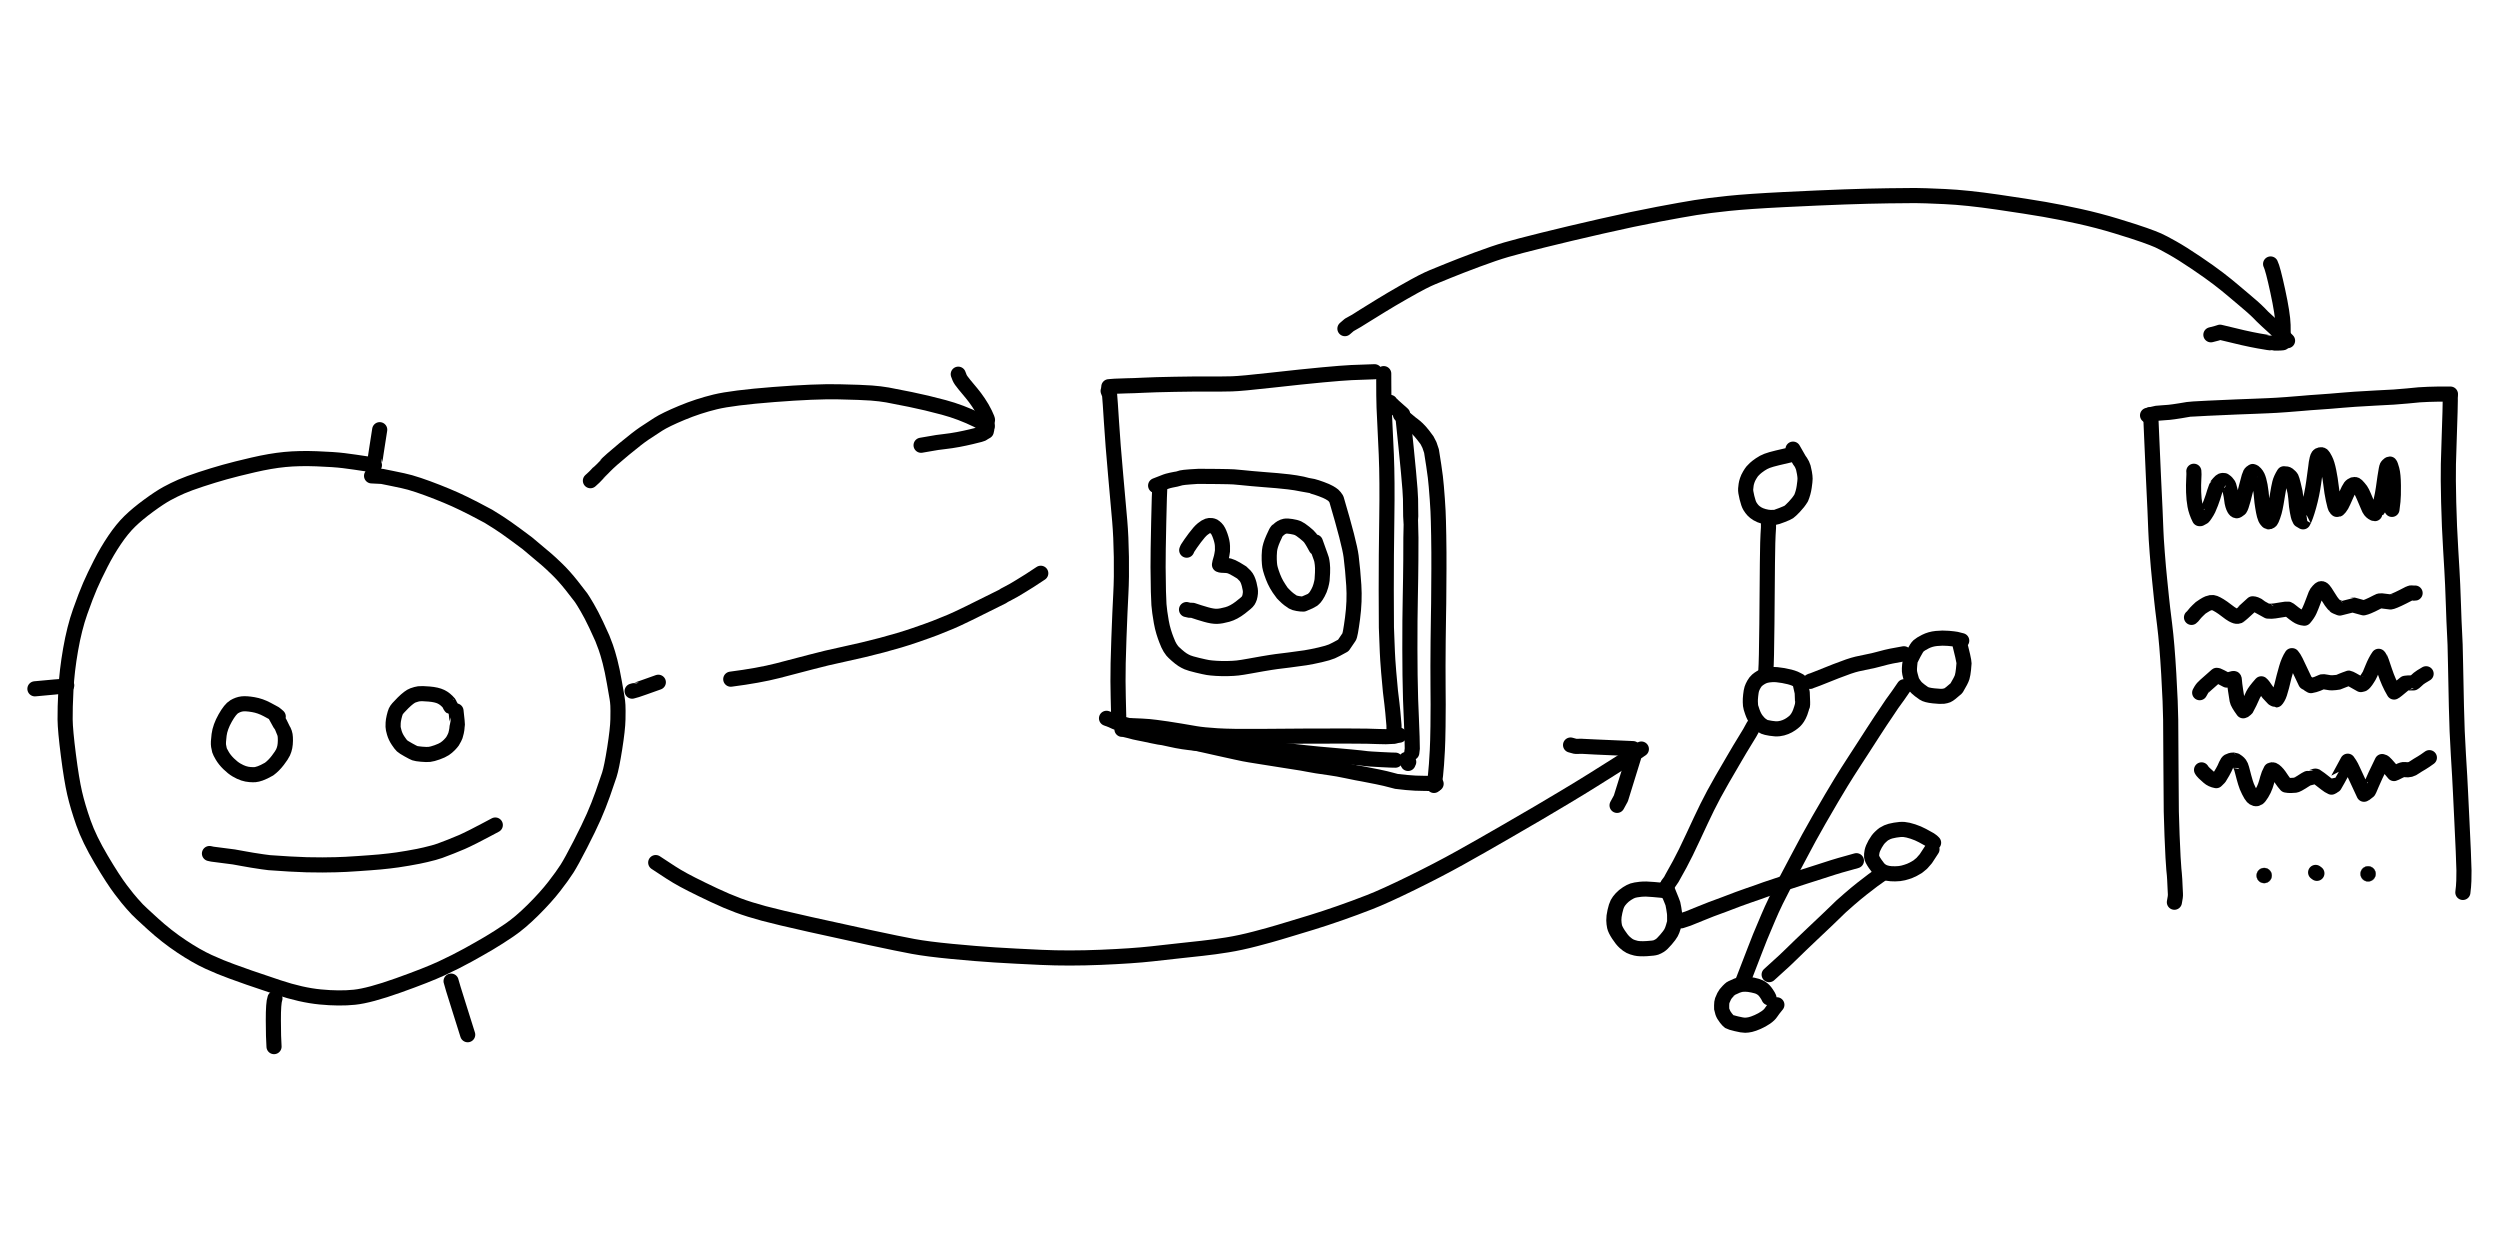<?xml version="1.0" encoding="UTF-8" standalone="no"?>
<!-- Generator: Adobe Illustrator 26.1.0, SVG Export Plug-In . SVG Version: 6.00 Build 0)  -->

<svg
   version="1.1"
   id="Layer_1"
   x="0px"
   y="0px"
   viewBox="0 0 960 480"
   style="enable-background:new 0 0 960 480;"
   xml:space="preserve"
   sodipodi:docname="afterword.svg"
   inkscape:version="1.2.1 (9c6d41e410, 2022-07-14, custom)"
   xmlns:inkscape="http://www.inkscape.org/namespaces/inkscape"
   xmlns:sodipodi="http://sodipodi.sourceforge.net/DTD/sodipodi-0.dtd"
   xmlns="http://www.w3.org/2000/svg"
   xmlns:svg="http://www.w3.org/2000/svg"><defs
   id="defs2431" /><sodipodi:namedview
   id="namedview2429"
   pagecolor="#505050"
   bordercolor="#eeeeee"
   borderopacity="1"
   inkscape:showpageshadow="0"
   inkscape:pageopacity="0"
   inkscape:pagecheckerboard="0"
   inkscape:deskcolor="#505050"
   showgrid="false"
   inkscape:zoom="0.49976245"
   inkscape:cx="560.26618"
   inkscape:cy="198.09411"
   inkscape:window-width="938"
   inkscape:window-height="1023"
   inkscape:window-x="0"
   inkscape:window-y="0"
   inkscape:window-maximized="1"
   inkscape:current-layer="Layer_1" />
<g
   id="New_Layer_14"
   opacity="1"
   transform="matrix(1.162,0,0,1.162,-76.65,-3742.785)"><path
     id="STROKE_922ed32d-b5d9-46bd-af54-6c13dbed5ff9"
     opacity="1"
     fill="none"
     stroke="#000000"
     stroke-width="5"
     stroke-opacity="1"
     stroke-linecap="round"
     stroke-linejoin="round"
     d="m 188.285,3374.457 q -5.568,-0.859 -8.747,-1.252 -3.179,-0.393 -8.96,-0.611 -5.78,-0.218 -10.481,0.237 -4.701,0.455 -10.449,1.79 -5.748,1.334 -9.453,2.372 -3.706,1.038 -7.817,2.388 -4.111,1.351 -6.488,2.386 -2.377,1.036 -4.738,2.318 -2.362,1.282 -6.083,4.01 -3.72,2.728 -6.232,5.183 -2.512,2.455 -4.992,6.125 -2.48,3.67 -4.605,7.833 -2.125,4.162 -3.508,7.344 -1.383,3.18 -3.29,8.576 -1.907,5.396 -3.146,12.464 -1.239,7.067 -1.549,13.271 -0.31,6.203 -0.266,9.851 0.044,3.649 1.081,11.769 1.038,8.12 2.065,12.579 1.026,4.459 2.923,9.84 1.897,5.381 5.868,12.081 3.97,6.699 6.463,9.973 2.494,3.275 3.699,4.592 1.206,1.316 1.739,1.917 0.533,0.601 5.109,4.771 4.575,4.171 9.506,7.453 4.93,3.282 8.959,5.127 4.028,1.845 7.673,3.15 3.645,1.306 5.72,2.049 2.074,0.744 9.658,3.267 7.585,2.523 13.868,3.129 6.284,0.607 11.271,0.093 4.987,-0.515 14.496,-3.908 9.508,-3.393 14.296,-5.617 4.788,-2.225 8.763,-4.42 3.974,-2.195 7.008,-3.99 3.034,-1.794 6.652,-4.255 3.618,-2.462 7.844,-6.666 4.226,-4.204 6.975,-7.753 2.749,-3.55 4.212,-5.848 1.464,-2.298 4.375,-7.974 2.912,-5.675 4.48,-9.245 1.569,-3.57 2.966,-7.486 1.396,-3.917 2.174,-6.333 0.778,-2.416 1.779,-8.749 1,-6.333 1.066,-9.583 0.065,-3.249 -0.014,-4.63 -0.079,-1.381 -0.264,-2.423 -0.185,-1.042 -0.891,-5.121 -0.707,-4.08 -1.459,-6.966 -0.753,-2.886 -1.393,-4.67 -0.64,-1.784 -1.125,-2.96 -0.486,-1.177 -2.062,-4.506 -1.576,-3.328 -2.972,-5.704 -1.396,-2.377 -1.982,-3.212 -0.586,-0.835 -3.126,-4.033 -2.541,-3.198 -4.899,-5.472 -2.358,-2.274 -3.375,-3.131 -1.018,-0.856 -3.54,-2.982 -2.522,-2.127 -2.834,-2.382 -0.313,-0.256 -3.718,-2.768 -3.405,-2.513 -5.739,-4.02 -2.335,-1.507 -3.399,-2.127 -1.065,-0.619 -4.714,-2.496 -3.649,-1.876 -6.283,-3.059 -2.635,-1.183 -5.908,-2.469 -3.273,-1.287 -6.224,-2.283 -2.95,-0.996 -5.224,-1.471 -2.274,-0.475 -3.662,-0.765 -1.388,-0.291 -3.149,-0.636 l -3.461,-0.174" /><path
     id="STROKE_a4b5766e-8f06-46a8-af4a-8ae522be1f3a"
     opacity="1"
     fill="none"
     stroke="#000000"
     stroke-width="5"
     stroke-opacity="1"
     stroke-linecap="round"
     stroke-linejoin="round"
     d="m 157.912,3457.771 -0.549,-0.48 -0.62,-0.492 q -0.222,-0.128 -2.486,-1.346 -2.264,-1.217 -4.615,-1.616 -2.352,-0.398 -3.644,-0.241 -1.293,0.157 -2.618,0.933 -1.325,0.776 -3,3.741 -1.675,2.965 -2.013,5.577 -0.337,2.613 -0.173,3.607 0.163,0.994 0.305,1.477 0.142,0.483 0.915,1.814 0.774,1.331 2.112,2.644 1.338,1.314 2.595,2.054 1.258,0.741 2.342,1.091 1.084,0.35 2.122,0.423 1.039,0.072 1.656,0.026 0.618,-0.046 1.726,-0.427 1.108,-0.381 2.927,-1.416 1.553,-1.151 2.884,-2.899 1.331,-1.747 1.733,-2.632 0.402,-0.884 0.58,-1.814 0.177,-0.93 0.187,-2.066 0.01,-1.135 -0.099,-1.819 -0.11,-0.683 -0.489,-1.458 -0.379,-0.775 -0.405,-0.903 -0.027,-0.127 -0.763,-1.404 -0.736,-1.278 -1.397,-2.538" /><path
     id="STROKE_d1a34359-e6a1-405c-a27f-f427c0bfa774"
     opacity="1"
     fill="none"
     stroke="#000000"
     stroke-width="5"
     stroke-opacity="1"
     stroke-linecap="round"
     stroke-linejoin="round"
     d="m 214.956,3454.517 q -0.118,-0.039 -0.582,-1.111 -1.238,-1.475 -2.673,-2.168 -1.435,-0.693 -3.937,-0.898 -2.502,-0.205 -3.323,-0.094 -0.82,0.11 -2.014,0.541 -1.193,0.431 -3.267,2.466 -2.073,2.035 -2.385,2.78 -0.313,0.746 -0.58,1.915 -0.267,1.169 -0.303,1.892 -0.036,0.723 -0.026,1.318 0.01,0.595 0.401,1.951 0.391,1.357 1.255,2.65 0.863,1.294 1.308,1.704 0.445,0.411 2.081,1.323 1.635,0.913 2.134,1.097 0.499,0.184 2.212,0.342 1.714,0.159 2.626,0.057 0.913,-0.102 2.535,-0.677 1.621,-0.575 2.491,-1.153 0.87,-0.577 1.584,-1.321 0.715,-0.744 1.011,-1.175 0.296,-0.432 0.581,-1.036 0.284,-0.604 0.384,-0.859 0.099,-0.256 0.302,-1.171 0.202,-0.914 0.24,-1.671 0.038,-0.758 0.087,-0.853 0.05,-0.096 -0.44,-4.452" /><path
     id="STROKE_21b7c822-21d4-456c-8e86-16f1e8d9a751"
     opacity="1"
     fill="none"
     stroke="#000000"
     stroke-width="5"
     stroke-opacity="1"
     stroke-linecap="round"
     stroke-linejoin="round"
     d="m 135.184,3503.05 0.968,0.205 7.062,0.911 q 2.161,0.374 3.128,0.565 0.966,0.191 3.005,0.526 2.039,0.334 3.419,0.524 1.381,0.19 2.184,0.284 0.802,0.095 6.705,0.442 5.902,0.347 10.851,0.31 4.948,-0.038 7.794,-0.196 2.846,-0.159 4.173,-0.259 1.328,-0.1 3.769,-0.268 2.44,-0.168 3.304,-0.268 0.864,-0.1 3.107,-0.33 2.243,-0.23 6.117,-0.896 3.874,-0.667 5.813,-1.152 1.939,-0.486 2.716,-0.685 0.777,-0.199 2.007,-0.619 1.23,-0.42 3.682,-1.407 2.452,-0.986 3.612,-1.487 1.161,-0.5 3.805,-1.823 2.643,-1.322 4.248,-2.211 1.604,-0.89 2.987,-1.586" /><path
     id="STROKE_1054ebf0-135f-4938-bf0e-9739b5ac201d"
     opacity="1"
     fill="none"
     stroke="#000000"
     stroke-width="5"
     stroke-opacity="1"
     stroke-linecap="round"
     stroke-linejoin="round"
     d="m 156.817,3550.93 q -0.538,1.477 -0.522,7.273 0.016,5.795 0.224,8.653" /><path
     id="STROKE_552ff020-fd39-4881-b2f9-69cb6eb9340b"
     opacity="1"
     fill="none"
     stroke="#000000"
     stroke-width="5"
     stroke-opacity="1"
     stroke-linecap="round"
     stroke-linejoin="round"
     d="m 215.031,3545.211 q 0.168,0.836 2.658,8.707 2.489,7.873 2.829,9.001" /><path
     id="STROKE_30c0f5fe-f97a-4906-b40c-388385d89050"
     opacity="1"
     fill="none"
     stroke="#000000"
     stroke-width="5"
     stroke-opacity="1"
     stroke-linecap="round"
     stroke-linejoin="round"
     d="m 274.861,3449.387 0.572,-0.162 q 0.138,0.042 3.39,-1.107 3.253,-1.15 4.694,-1.672" /><path
     id="STROKE_1b87fc65-224a-46e5-b0d5-67d68c8c89f7"
     opacity="1"
     fill="none"
     stroke="#000000"
     stroke-width="5"
     stroke-opacity="1"
     stroke-linecap="round"
     stroke-linejoin="round"
     d="m 88.011,3447.456 -0.592,0.23 q -0.196,0.064 -3.338,0.324 -3.141,0.26 -6.577,0.605" /><path
     id="STROKE_ac52e9a9-6c47-436d-8b10-7c43ac22d549"
     opacity="1"
     fill="none"
     stroke="#000000"
     stroke-width="5"
     stroke-opacity="1"
     stroke-linecap="round"
     stroke-linejoin="round"
     d="m 189.529,3375.269 0.166,-0.571 q -0.059,-0.146 0.664,-4.744 0.722,-4.599 1.084,-6.971" /><path
     id="STROKE_0ce1dc32-80d4-4f7d-94ea-d0d55bf11c22"
     opacity="1"
     fill="none"
     stroke="#000000"
     stroke-width="5"
     stroke-opacity="1"
     stroke-linecap="round"
     stroke-linejoin="round"
     d="m 432.162,3350.177 0.482,1.262 q 0.171,1.675 0.623,8.975 0.452,7.299 1.377,17.529 0.925,10.231 1.355,15.266 0.43,5.035 0.54,11.855 0.11,6.82 -0.18,12.155 -0.291,5.335 -0.635,14.716 -0.344,9.381 -0.301,14.133 0.043,4.751 0.228,11.576 l -0.15,1.177" /><path
     id="STROKE_5bd6a52b-4abb-4ab6-8509-1dd763996a77"
     opacity="1"
     fill="none"
     stroke="#000000"
     stroke-width="5"
     stroke-opacity="1"
     stroke-linecap="round"
     stroke-linejoin="round"
     d="m 432.396,3348.78 2.024,-0.157 3.838,-0.135 q 2.188,-0.028 5.617,-0.203 3.43,-0.176 10.291,-0.299 6.862,-0.122 11.335,-0.095 4.474,0.027 7.547,-0.055 3.074,-0.082 13.282,-1.229 10.208,-1.147 16.697,-1.747 6.488,-0.601 9.531,-0.748 3.042,-0.147 7.658,-0.279" /><path
     id="STROKE_408b995d-f9b3-44be-acb3-95b1d18b3d36"
     opacity="1"
     fill="none"
     stroke="#000000"
     stroke-width="5"
     stroke-opacity="1"
     stroke-linecap="round"
     stroke-linejoin="round"
     d="m 436.969,3460.841 0.668,-0.04 q 2.541,0.015 2.833,0.016 0.293,0 2.798,0.123 2.505,0.122 4.641,0.414 2.135,0.292 3.728,0.513 1.593,0.221 4.305,0.685 2.712,0.464 5.187,0.885 2.475,0.42 7.127,0.71 4.651,0.29 14.358,0.209 9.706,-0.079 15.398,-0.115 5.693,-0.036 13.312,-0.021 7.62,0.014 10.051,0.16 2.432,0.146 5.334,-0.075 0.674,-0.248 1.696,-0.374" /><path
     id="STROKE_518094e9-f65d-49c6-a2fb-efd214bd3c27"
     opacity="1"
     fill="none"
     stroke="#000000"
     stroke-width="5"
     stroke-opacity="1"
     stroke-linecap="round"
     stroke-linejoin="round"
     d="m 523.236,3344.457 q 0.038,2.507 0.014,2.869 -0.024,0.362 0.023,4.381 0.047,4.019 0.256,7.529 0.209,3.511 0.562,11.975 0.353,8.464 0.162,21.059 -0.19,12.595 -0.182,23.565 0.009,10.97 0.053,12.491 0.044,1.52 0.145,3.823 0.102,2.304 0.17,4.321 0.068,2.018 0.434,6.533 0.366,4.515 0.587,6.464 0.221,1.948 0.488,4.05 0.267,2.101 0.678,7.14 l 0.013,1.031" /><path
     id="STROKE_a4e31dff-5c9e-4d3c-8df5-15b537b7e03a"
     opacity="1"
     fill="none"
     stroke="#000000"
     stroke-width="5"
     stroke-opacity="1"
     stroke-linecap="round"
     stroke-linejoin="round"
     d="m 525.321,3353.95 q 0.289,0.549 4.172,3.902 2.555,24.154 2.599,28.026 0.044,3.872 0.066,5.726 0.022,1.854 0.035,1.897 0.014,0.043 0.024,5.207 0.01,5.163 -0.025,7.495 -0.034,2.332 -0.067,5.932 -0.033,3.6 -0.108,6.285 -0.075,2.686 -0.112,7.701 -0.036,5.015 -0.027,9.378 0.01,4.364 0.059,8.581 0.049,4.217 0.171,7.947 0.123,3.731 0.255,6.297 0.132,2.567 0.23,6.084 0.099,3.517 0.082,3.978 -0.017,0.46 -0.165,1.339" /><path
     id="STROKE_66befe9e-dac0-4013-8c64-66a148c6f222"
     opacity="1"
     fill="none"
     stroke="#000000"
     stroke-width="5"
     stroke-opacity="1"
     stroke-linecap="round"
     stroke-linejoin="round"
     d="m 528.787,3358.05 q 1.167,0.98 2.137,1.758 0.969,0.777 1.077,0.885 0.107,0.109 0.868,0.678 0.761,0.569 1.561,1.327 0.8,0.758 1.863,2.114 1.063,1.355 1.246,1.653 0.184,0.297 0.803,1.563 l 0.684,2.022 q 0.103,0.569 0.74,4.725 0.638,4.156 0.844,6.913 0.207,2.758 0.329,4.189 0.122,1.432 0.248,4.029 0.126,2.596 0.222,8.072 0.096,5.476 0.069,11.012 -0.028,5.535 -0.054,8.265 -0.026,2.73 -0.024,3.215 0.002,0.486 -0.062,3.802 -0.063,3.317 -0.117,8.576 -0.055,5.259 -0.051,8.235 0.004,2.975 0.022,6.809 0.017,3.833 0.038,5.921 0.021,2.089 -0.051,7.25 -0.071,5.162 -0.221,7.902 -0.149,2.741 -0.285,4.65 -0.136,1.909 -0.309,3.468 -0.173,1.559 -0.517,3.458" /><path
     id="STROKE_ba8d5c68-fe0f-4929-8fdb-a92a8a9fdb72"
     opacity="1"
     fill="none"
     stroke="#000000"
     stroke-width="5"
     stroke-opacity="1"
     stroke-linecap="round"
     stroke-linejoin="round"
     d="m 436.735,3462 0.663,0.032 q 1.091,0.215 1.878,0.446 0.787,0.231 1.653,0.44 0.866,0.21 1.258,0.27 0.393,0.06 1.918,0.38 1.526,0.32 2.848,0.606 1.323,0.285 2.044,0.407 0.721,0.122 1.1,0.157 0.38,0.035 2.627,0.551 2.247,0.516 4.224,0.811 1.977,0.295 4.24,0.521 2.263,0.226 4.269,0.306 2.005,0.081 5.179,0.271 3.173,0.19 5.714,0.403 2.541,0.213 3.46,0.317 0.919,0.105 5.263,0.52 4.344,0.414 6.841,0.705 2.496,0.29 5.67,0.629 3.175,0.339 4.15,0.421 0.976,0.083 4.367,0.384 3.391,0.3 5.661,0.505 2.27,0.204 3.732,0.365 1.462,0.16 2.118,0.253 0.655,0.092 4.705,0.304 4.05,0.213 4.769,0.188" /><path
     id="STROKE_8c0355d8-db73-4388-9712-49526b0420c1"
     opacity="1"
     fill="none"
     stroke="#000000"
     stroke-width="5"
     stroke-opacity="1"
     stroke-linecap="round"
     stroke-linejoin="round"
     d="m 531.276,3473.276 q -0.117,-0.148 0.217,-0.491 0.081,0.117 -0.834,-0.816" /><path
     id="STROKE_0107e5a5-ea79-4b55-b978-5f46c738aec8"
     opacity="1"
     fill="none"
     stroke="#000000"
     stroke-width="5"
     stroke-opacity="1"
     stroke-linecap="round"
     stroke-linejoin="round"
     d="m 540.549,3480.006 q -0.897,-0.148 -3.887,-0.147 -2.99,0 -5.893,-0.287 -2.902,-0.288 -3.336,-0.364 -0.434,-0.075 -1.89,-0.494 -1.456,-0.419 -4.368,-1.02 -2.912,-0.601 -4.921,-0.965 -2.009,-0.364 -2.117,-0.373 -0.109,-0.01 -3.123,-0.656 -3.015,-0.647 -5.519,-0.99 -2.504,-0.342 -4.387,-0.642 -1.884,-0.301 -2.838,-0.504 -0.954,-0.203 -2.158,-0.4 -1.205,-0.196 -5.327,-0.838 -4.123,-0.641 -7.16,-1.136 -3.037,-0.494 -4.648,-0.744 -1.612,-0.25 -4.389,-0.868 -2.777,-0.617 -5.507,-1.216 -2.73,-0.599 -5.785,-1.299 -3.054,-0.699 -4.232,-0.95 -1.177,-0.252 -5.614,-1.379 -4.437,-1.127 -6.47,-1.667 -2.033,-0.541 -4.553,-1.299 -2.52,-0.758 -3.009,-0.896 -0.49,-0.137 -0.978,-0.245 -0.488,-0.108 -3.795,-1.022 -1.195,-0.623 -3.015,-1.245" /><path
     id="STROKE_d3a879f7-0ddb-4889-8316-c285162a86b6"
     opacity="1"
     fill="none"
     stroke="#000000"
     stroke-width="5"
     stroke-opacity="1"
     stroke-linecap="round"
     stroke-linejoin="round"
     d="m 449.326,3381.078 q 0.009,0.291 -0.102,1.189 -0.11,0.898 -0.341,11.189 -0.231,10.291 -0.215,15.008 0.017,4.717 0.11,7.984 0.093,3.267 0.177,4.347 0.085,1.079 0.275,2.517 0.19,1.438 0.506,3.201 0.316,1.764 0.774,3.261 0.459,1.497 0.886,2.574 0.428,1.077 0.661,1.61 0.232,0.532 0.594,1.114 0.362,0.583 0.705,1.004 0.343,0.421 1.47,1.417 1.128,0.997 1.921,1.501 0.792,0.504 1.653,0.877 0.862,0.373 3.286,0.958 2.424,0.584 3.425,0.749 1.001,0.165 2.798,0.275 1.798,0.111 3.751,0.07 1.954,-0.042 3.292,-0.192 1.338,-0.15 4.01,-0.636 2.673,-0.485 4.141,-0.74 1.468,-0.255 2.768,-0.457 1.299,-0.202 1.975,-0.29 0.677,-0.087 3.998,-0.493 3.321,-0.406 5.49,-0.75 2.169,-0.345 4.876,-0.972 2.707,-0.627 3.897,-1.143 1.189,-0.516 3.769,-1.963 l 1.892,-2.778 q 0.396,-0.407 1.156,-6.156 0.76,-5.749 0.42,-10.957 -0.34,-5.207 -0.883,-9.522 -0.543,-4.315 -4.869,-18.949 -0.579,-0.89 -1.007,-1.261 -0.428,-0.372 -1.324,-0.887 -0.897,-0.514 -2.629,-1.152 -1.733,-0.638 -2.846,-0.919 -1.113,-0.281 -1.149,-0.279 -0.035,10e-4 -2.276,-0.469 -2.24,-0.469 -4.509,-0.735 -2.269,-0.266 -3.85,-0.397 -1.582,-0.131 -4.093,-0.329 -2.512,-0.197 -4.238,-0.355 -1.726,-0.158 -3.328,-0.323 -1.602,-0.166 -2.674,-0.243 -1.072,-0.076 -5.392,-0.129 -4.32,-0.052 -5.269,-0.037 -0.948,0.015 -1.192,0 -0.243,-0.01 -2.513,0.16 -2.269,0.17 -2.854,0.307 -0.584,0.137 -0.7,0.19 -0.115,0.054 -1.17,0.276 -1.054,0.222 -1.588,0.318 -0.534,0.095 -1.048,0.257 -0.515,0.161 -0.746,0.241 -0.231,0.079 -3.339,1.301" /><path
     id="STROKE_ce3a782b-eeca-4b7b-85a6-01ae324499c7"
     opacity="1"
     fill="none"
     stroke="#000000"
     stroke-width="5"
     stroke-opacity="1"
     stroke-linecap="round"
     stroke-linejoin="round"
     d="m 458.131,3402.798 0.269,-0.617 q 0.875,-1.389 2.431,-3.479 1.557,-2.09 2.587,-2.905 1.03,-0.814 1.669,-1.02 0.639,-0.206 1.168,-0.114 0.529,0.092 0.783,0.226 0.254,0.133 0.903,0.76 0.649,0.628 1.309,2.531 0.661,1.903 0.69,3.252 0.03,1.35 0.006,1.616 -0.023,0.266 -0.194,1.248 -0.172,0.982 -0.42,1.719 -0.248,0.737 -0.373,1.584 0.047,0.115 0.744,0.171 0.698,0.056 1.247,0.061 0.549,0 1.269,0.175 0.72,0.169 2.242,1.04 1.522,0.87 1.835,1.11 0.314,0.239 1.137,1.112 0.823,0.872 1.328,2.785 0.505,1.913 0.412,2.884 -0.094,0.971 -0.269,1.518 -0.175,0.547 -0.498,1.071 -0.324,0.524 -2.54,2.229 -2.216,1.706 -4.288,2.283 -2.073,0.577 -3.458,0.618 -1.386,0.042 -3.621,-0.594 -2.234,-0.635 -4.411,-1.383 -1.153,0.042 -2.02,-0.256" /><path
     id="STROKE_cd5bb31d-f219-479d-8eab-d44ae2410b0d"
     opacity="1"
     fill="none"
     stroke="#000000"
     stroke-width="5"
     stroke-opacity="1"
     stroke-linecap="round"
     stroke-linejoin="round"
     d="m 500.882,3402.025 q -0.779,-1.454 -0.971,-1.749 -0.193,-0.294 -0.375,-0.622 -0.182,-0.329 -0.605,-0.915 -0.424,-0.586 -1.865,-1.736 -1.442,-1.15 -2.176,-1.474 -0.734,-0.323 -2.18,-0.557 -1.446,-0.233 -2.095,-0.096 -0.649,0.138 -1.161,0.439 -0.512,0.302 -0.879,0.646 -0.367,0.345 -0.571,0.439 -0.203,0.094 -1.284,2.528 -1.081,2.433 -1.227,4.071 -0.147,1.637 -0.092,2.982 0.055,1.345 0.173,2.111 0.118,0.765 0.586,2.17 0.468,1.404 1.038,2.642 0.57,1.237 1.45,2.562 0.881,1.325 1.073,1.518 0.193,0.192 0.838,0.851 0.645,0.659 1.369,1.216 0.724,0.556 1.249,0.873 0.525,0.316 1.65,0.51 1.125,0.193 1.863,0.173 2.572,-1.045 3.015,-1.395 0.443,-0.349 0.822,-0.78 0.378,-0.432 0.988,-1.533 0.61,-1.101 0.939,-2.329 0.33,-1.227 0.415,-1.923 0.085,-0.695 0.149,-2.388 0.065,-1.694 -0.071,-2.828 -0.136,-1.134 -0.266,-1.613 -0.13,-0.479 -0.277,-0.828 -0.146,-0.349 -1.756,-4.896" /><path
     id="STROKE_9ca70446-2d89-4e68-a891-c29f6bcd7f55"
     opacity="1"
     fill="none"
     stroke="#000000"
     stroke-width="5"
     stroke-opacity="1"
     stroke-linecap="round"
     stroke-linejoin="round"
     d="m 616.445,3515.552 -0.866,-0.32 q -0.562,-0.034 -3.171,-0.294 -2.609,-0.261 -4.34,-0.074 -1.731,0.186 -2.529,0.45 -0.798,0.265 -1.892,0.967 -1.094,0.702 -1.917,1.589 -0.823,0.886 -1.252,1.703 -0.428,0.816 -0.828,2.589 -0.4,1.772 -0.37,2.921 0.031,1.148 0.238,2.112 0.206,0.963 1.305,2.653 1.098,1.69 2.054,2.558 0.957,0.869 1.72,1.25 0.763,0.382 1.972,0.667 1.209,0.284 3.575,0.146 2.367,-0.138 3.009,-0.367 0.642,-0.229 1.353,-0.677 0.711,-0.448 1.984,-1.927 1.272,-1.479 1.698,-2.271 0.427,-0.792 0.745,-1.904 0.318,-1.113 0.372,-1.317 0.053,-0.204 0.073,-1.502 0.02,-1.298 -0.064,-1.869 -0.084,-0.571 -0.226,-1.506 -0.142,-0.934 -0.279,-1.438 -0.138,-0.503 -0.257,-0.722 -0.12,-0.219 -0.204,-0.521 -0.084,-0.302 -1.754,-4.293" /><path
     id="STROKE_398d53bc-7ae3-4eb6-95fc-45ebb766a7f3"
     opacity="1"
     fill="none"
     stroke="#000000"
     stroke-width="5"
     stroke-opacity="1"
     stroke-linecap="round"
     stroke-linejoin="round"
     d="m 617.211,3513.16 q 0.278,-0.467 0.417,-0.598 0.139,-0.132 0.858,-1.349 0.719,-1.217 2.568,-4.627 1.849,-3.411 4.5,-9.159 2.651,-5.748 4.575,-9.683 1.924,-3.935 4.926,-9.152 3.001,-5.217 4.209,-7.23 1.207,-2.013 1.625,-2.762 0.418,-0.748 3.327,-5.468 l 1.219,-2.222" /><path
     id="STROKE_4debf960-3d68-4510-94a8-2c60e641e4ff"
     opacity="1"
     fill="none"
     stroke="#000000"
     stroke-width="5"
     stroke-opacity="1"
     stroke-linecap="round"
     stroke-linejoin="round"
     d="m 660.578,3445.994 -0.622,-0.322 -0.887,-0.436 q -1.461,-0.595 -3.783,-1 -2.322,-0.405 -3.658,-0.327 -1.336,0.078 -2.157,0.3 -0.82,0.222 -1.558,0.657 -0.738,0.435 -1.293,0.918 -0.556,0.482 -1.04,1.334 -0.485,0.852 -0.706,1.538 -0.222,0.686 -0.373,2.109 -0.152,1.423 -0.113,2.182 0.04,0.759 0.071,1.218 0.031,0.458 0.607,2.103 0.577,1.644 1.404,2.71 0.828,1.066 1.516,1.552 0.687,0.486 1.08,0.669 0.394,0.183 2.024,0.46 1.63,0.278 2.762,0.143 1.132,-0.135 2.15,-0.55 1.019,-0.415 1.823,-0.98 0.805,-0.564 1.25,-0.985 0.445,-0.421 0.927,-1.149 0.482,-0.729 0.858,-1.721 0.375,-0.991 0.489,-1.48 0.114,-0.49 0.253,-0.725 0.139,-0.234 -0.068,-4.355 l -0.573,-2.541" /><path
     id="STROKE_4cbfa525-4a4b-40f1-be7b-021a66e8175f"
     opacity="1"
     fill="none"
     stroke="#000000"
     stroke-width="5"
     stroke-opacity="1"
     stroke-linecap="round"
     stroke-linejoin="round"
     d="m 621.55,3525.282 q 1.467,-0.447 2.27,-0.747 0.803,-0.3 3.887,-1.578 3.084,-1.279 3.788,-1.512 0.704,-0.233 4.233,-1.563 3.528,-1.33 4.655,-1.771 1.126,-0.442 3.273,-1.171 2.147,-0.728 3.45,-1.193 1.302,-0.466 2.395,-0.866 1.092,-0.4 6.058,-2.025 4.965,-1.625 6.785,-2.218 1.82,-0.594 2.596,-0.826 0.776,-0.231 2.844,-0.91 2.069,-0.678 4.025,-1.295 1.955,-0.617 5.091,-1.47 l 2.544,-0.718" /><path
     id="STROKE_444e2f7e-30a9-4fc8-b495-d46a0fe85342"
     opacity="1"
     fill="none"
     stroke="#000000"
     stroke-width="5"
     stroke-opacity="1"
     stroke-linecap="round"
     stroke-linejoin="round"
     d="m 704.946,3499.477 -0.484,-0.465 -0.755,-0.545 q -0.995,-0.563 -2.43,-1.342 -1.436,-0.779 -3.163,-1.348 -1.727,-0.569 -2.915,-0.674 -1.187,-0.105 -2.964,0.209 -1.777,0.313 -2.575,0.684 -0.798,0.371 -1.175,0.628 -0.378,0.257 -1.204,1.04 -0.826,0.783 -1.645,2.235 -0.818,1.453 -1.028,2.478 -0.209,1.026 -0.137,1.747 0.072,0.721 1.157,2.309 1.085,1.587 1.693,2.05 0.608,0.464 1.177,0.703 0.57,0.239 1.394,0.407 0.825,0.168 2.345,0.162 1.519,-0.01 2.666,-0.3 1.146,-0.294 2.178,-0.689 1.031,-0.396 2.592,-1.356 l 1.359,-1.112 1.339,-1.524 q 1.071,-1.658 2.043,-3.128" /><path
     id="STROKE_29612c3f-0438-4996-b88b-ef0288efa71a"
     opacity="1"
     fill="none"
     stroke="#000000"
     stroke-width="5"
     stroke-opacity="1"
     stroke-linecap="round"
     stroke-linejoin="round"
     d="m 688.186,3509.594 -0.285,0.137 q -1.289,0.864 -3.005,2.144 -1.715,1.281 -3.653,2.812 -1.937,1.531 -3.965,3.286 -2.028,1.754 -2.912,2.571 -0.885,0.816 -1.099,1.064 -0.214,0.249 -3.334,3.217 -3.12,2.967 -5.242,4.962 -2.122,1.995 -3.739,3.563 -1.618,1.568 -2.972,2.89 -1.354,1.322 -2.275,2.183 -0.92,0.861 -5.102,4.642" /><path
     id="STROKE_1cbf21a3-b0db-41ca-8673-797771eae9a4"
     opacity="1"
     fill="none"
     stroke="#000000"
     stroke-width="5"
     stroke-opacity="1"
     stroke-linecap="round"
     stroke-linejoin="round"
     d="m 650.54,3550.716 -0.299,-0.608 q -0.51,-0.85 -0.941,-1.397 -0.43,-0.548 -0.854,-0.877 -0.425,-0.329 -1.038,-0.649 -0.613,-0.319 -2.12,-0.643 -1.506,-0.325 -2.55,-0.323 -1.044,10e-4 -1.634,0.137 -0.591,0.137 -1.12,0.347 -0.529,0.211 -1.964,0.896 -0.15,0.061 -1.019,0.938 -0.869,0.877 -1.276,1.694 -0.407,0.818 -0.613,1.397 -0.205,0.58 -0.208,1.578 -0.003,0.997 0.009,1.206 0.013,0.209 0.324,1.118 0.312,0.91 1.093,1.89 0.782,0.981 1.091,1.183 0.308,0.202 2.34,0.7 2.032,0.498 2.874,0.485 0.841,-0.012 1.785,-0.226 0.943,-0.214 2.395,-0.853 1.452,-0.638 2.667,-1.476 1.215,-0.839 1.768,-1.701 0.554,-0.862 1.906,-2.498" /><path
     id="STROKE_bad25e5f-8d0d-4bf3-b349-8817889ff762"
     opacity="1"
     fill="none"
     stroke="#000000"
     stroke-width="5"
     stroke-opacity="1"
     stroke-linecap="round"
     stroke-linejoin="round"
     d="m 714.241,3432.698 q -1.013,-0.305 -1.776,-0.45 -0.763,-0.145 -2.646,-0.313 -1.882,-0.168 -3.918,0.041 -2.036,0.208 -3.66,1.034 -1.625,0.826 -2.252,1.391 -0.626,0.566 -1.636,2.534 -1.01,1.969 -1.096,2.25 -0.087,0.281 -0.213,1.589 -0.126,1.308 -0.073,1.987 0.053,0.679 0.33,1.645 0.276,0.967 0.398,1.402 0.123,0.436 0.712,1.295 0.59,0.86 1.014,1.235 0.423,0.376 0.908,0.762 0.486,0.386 1.355,0.986 0.869,0.601 3.259,0.852 2.389,0.251 3.199,0.139 0.81,-0.113 1.406,-0.348 0.596,-0.236 2.945,-2.304 1.601,-2.678 1.886,-3.664 0.284,-0.987 0.448,-2.583 0.165,-1.595 0.172,-2.006 0.006,-0.41 -0.433,-2.435 -0.44,-2.025 -1.18,-4.876" /><path
     id="STROKE_bb137cd9-7b10-45db-8810-1bba9dac550a"
     opacity="1"
     fill="none"
     stroke="#000000"
     stroke-width="5"
     stroke-opacity="1"
     stroke-linecap="round"
     stroke-linejoin="round"
     d="m 641.947,3545.22 q 2.771,-7.113 3.901,-10.107 1.13,-2.995 1.759,-4.494 0.629,-1.499 1.31,-3.114 0.681,-1.615 1.34,-3.179 0.66,-1.564 1.211,-2.772 0.551,-1.208 1.413,-2.994 0.863,-1.787 2.933,-5.762 2.071,-3.975 3.754,-7.111 1.684,-3.136 2.33,-4.376 0.645,-1.241 1.838,-3.441 1.193,-2.2 3.332,-5.942 2.139,-3.741 4.161,-7.161 2.023,-3.419 3.055,-5.106 1.032,-1.686 2.218,-3.56 1.186,-1.875 2.393,-3.718 1.207,-1.844 2.734,-4.213 1.528,-2.369 3.477,-5.395 1.949,-3.026 2.374,-3.635 0.425,-0.609 1.496,-2.213 1.071,-1.604 2.239,-3.348 2.125,-2.867 3.99,-5.653" /><path
     id="STROKE_7f0f9daf-0cb8-49e6-84df-c65a65825639"
     opacity="1"
     fill="none"
     stroke="#000000"
     stroke-width="5"
     stroke-opacity="1"
     stroke-linecap="round"
     stroke-linejoin="round"
     d="m 664.131,3446.157 q 0.236,-0.145 0.605,-0.234 0.37,-0.089 1.814,-0.688 1.444,-0.6 6.156,-2.449 4.712,-1.85 6.959,-2.369 2.246,-0.519 3.79,-0.804 1.543,-0.285 3.144,-0.73 1.602,-0.445 2.705,-0.708 1.104,-0.263 1.73,-0.385 0.626,-0.122 4.107,-0.754" /><path
     id="STROKE_7df5f652-470f-4e0f-9676-288b066a28a0"
     opacity="1"
     fill="none"
     stroke="#000000"
     stroke-width="5"
     stroke-opacity="1"
     stroke-linecap="round"
     stroke-linejoin="round"
     d="m 657.409,3371.341 q -1.855,0.425 -4.091,0.958 -2.235,0.534 -3.4,0.978 -1.165,0.444 -2.281,1.21 -1.115,0.766 -1.703,1.312 -0.587,0.545 -0.903,0.923 -0.317,0.379 -0.855,1.271 -0.538,0.892 -0.817,1.746 -0.28,0.854 -0.363,1.446 -0.082,0.592 -0.155,1.391 -0.072,0.8 0.429,2.853 0.5,2.053 0.992,2.855 0.492,0.801 1.019,1.365 0.527,0.564 1.399,1.102 0.873,0.538 2.135,0.88 1.263,0.342 2.228,0.359 0.965,0.018 1.388,-0.012 0.423,-0.03 2.315,-0.757 1.891,-0.727 2.369,-1.052 0.478,-0.325 1.804,-1.7 1.325,-1.375 2.262,-2.905 0.729,-1.734 1.011,-3.679 0.282,-1.945 0.285,-2.685 0.002,-0.741 -0.208,-1.948 -0.211,-1.207 -0.369,-1.724 -0.159,-0.516 -0.394,-1.017 -0.235,-0.501 -0.442,-0.787 -0.208,-0.286 -0.447,-0.621 -0.24,-0.336 -2.123,-3.693" /><path
     id="STROKE_a38fa3a6-6867-4291-a5f0-ac79bac7d4f6"
     opacity="1"
     fill="none"
     stroke="#000000"
     stroke-width="5"
     stroke-opacity="1"
     stroke-linecap="round"
     stroke-linejoin="round"
     d="m 650.306,3392.601 0.085,0.427 -0.007,2.33 q -0.306,4.227 -0.354,11.69 -0.049,7.462 -0.17,20.087 -0.12,12.626 -0.341,15.383" /><path
     id="STROKE_d745c111-8cd6-4420-a60c-59efbd843118"
     opacity="1"
     fill="none"
     stroke="#000000"
     stroke-width="5"
     stroke-opacity="1"
     stroke-linecap="round"
     stroke-linejoin="round"
     d="m 776.569,3358.007 0.17,0.859 q 0.08,1.256 0.315,7.286 0.234,6.029 0.553,12.544 0.319,6.514 0.52,10.977 0.201,4.463 0.269,6.678 0.068,2.215 0.458,7.326 0.39,5.11 0.778,8.81 0.389,3.7 0.632,6.189 0.243,2.49 1.03,8.734 0.787,6.244 1.372,16.369 0.584,10.126 0.63,15.02 0.045,4.894 0.098,16.038 0.053,11.145 0.107,14.335 0.053,3.19 0.249,7.91 0.197,4.719 0.327,7.219 0.13,2.5 0.267,3.966 0.137,1.465 0.163,1.648 0.027,0.182 0.122,1.714 0.096,1.531 0.128,2.716 0.032,1.184 0.101,2.012 0.07,0.829 -0.335,2.782" /><path
     id="STROKE_878be621-0343-4468-a3e2-006eb7bbc749"
     opacity="1"
     fill="none"
     stroke="#000000"
     stroke-width="5"
     stroke-opacity="1"
     stroke-linecap="round"
     stroke-linejoin="round"
     d="m 775.654,3358.245 1.237,-0.279 q 1.214,-0.322 1.763,-0.402 0.549,-0.079 1.747,-0.141 1.199,-0.061 2.402,-0.18 1.202,-0.119 3.672,-0.516 2.47,-0.397 2.733,-0.462 0.263,-0.066 6.233,-0.371 5.969,-0.306 9.668,-0.43 3.698,-0.124 5.732,-0.217 2.035,-0.093 4.596,-0.189 2.562,-0.097 6.212,-0.373 3.651,-0.276 5.171,-0.414 1.52,-0.137 2.618,-0.222 1.097,-0.085 2.907,-0.204 1.809,-0.118 3.601,-0.262 1.791,-0.143 4.111,-0.346 2.319,-0.203 4.114,-0.316 1.795,-0.113 6.84,-0.4 5.044,-0.286 6.041,-0.32 0.996,-0.035 4.45,-0.365 3.454,-0.33 3.913,-0.377 0.46,-0.046 3.043,-0.157 2.584,-0.112 7.289,-0.084" /><path
     id="STROKE_1fb8e7df-07d3-471b-9d9b-1bcf9b85f24d"
     opacity="1"
     fill="none"
     stroke="#000000"
     stroke-width="5"
     stroke-opacity="1"
     stroke-linecap="round"
     stroke-linejoin="round"
     d="m 875.683,3351.753 q 0.046,0.638 -0.068,5.387 -0.113,4.748 -0.277,8.703 -0.164,3.955 -0.265,8.548 -0.1,4.593 0.095,12.637 0.196,8.045 0.674,15.727 0.478,7.683 0.643,11.529 0.165,3.846 0.264,6.989 0.099,3.144 0.17,4.837 0.072,1.693 0.201,4.244 0.13,2.552 0.17,3.667 0.04,1.115 0.149,6.594 0.11,5.479 0.282,13.825 0.172,8.347 0.66,16.067 0.489,7.721 0.712,12.667 0.223,4.946 0.458,9.517 0.234,4.571 0.444,9.536 0.209,4.964 0.225,6.454 0.016,1.491 -0.044,3.38 -0.06,1.889 -0.324,3.84" /><path
     id="STROKE_18b31896-32da-4d65-b91f-fb5cd7bef536"
     opacity="1"
     fill="none"
     stroke="#000000"
     stroke-width="5"
     stroke-opacity="1"
     stroke-linecap="round"
     stroke-linejoin="round"
     d="m 790.949,3376.72 q 0.095,0.684 -0.022,2.595 -0.116,1.912 -0.047,4.302 0.069,2.389 0.445,4.451 0.376,2.061 1.495,4.306 h 0.258 q 0.919,-0.552 0.986,-0.544 0.067,0.01 0.694,-0.929 0.628,-0.936 0.982,-1.684 0.355,-0.747 0.829,-2 0.474,-1.252 0.711,-2.006 0.237,-0.753 0.504,-1.647 0.267,-0.893 0.54,-1.533 0.272,-0.64 0.282,-0.679 0.009,-0.039 0.613,-0.722 0.604,-0.681 0.914,-0.8 0.31,-0.119 0.849,-0.026 l 0.7,0.52 0.511,0.644 q 0.316,0.188 0.746,2.141 0.429,1.954 0.526,2.962 0.097,1.007 0.335,1.787 0.238,0.779 0.469,1.172 0.231,0.392 0.414,0.554 0.182,0.161 0.416,0.184 0.233,0.023 1.093,-0.673 0.396,-0.538 1.071,-3.057 0.676,-2.52 1.162,-4.536 0.487,-2.016 0.77,-2.889 0.284,-0.872 0.431,-1.141 0.146,-0.27 0.802,-0.671 0.369,0.071 0.834,0.592 0.466,0.521 0.721,1.061 0.255,0.539 0.47,1.327 0.215,0.788 0.389,1.7 0.173,0.913 0.336,2.31 0.162,1.397 0.204,2.138 0.041,0.74 0.319,2.498 0.277,1.757 0.56,2.836 0.282,1.079 0.717,1.608 0.435,0.529 0.57,0.559 0.136,0.03 0.354,-0.036 0.218,-0.066 0.463,-0.313 0.245,-0.247 0.737,-1.626 0.491,-1.38 0.729,-2.615 0.238,-1.235 0.303,-1.566 0.065,-0.329 0.464,-2.8 0.399,-2.471 0.734,-3.836 0.336,-1.366 1.4,-3.09 0.959,-0.012 1.349,0.288 0.391,0.3 0.681,0.599 0.29,0.298 0.445,0.585 0.154,0.286 0.614,2.123 0.459,1.838 0.584,2.524 0.125,0.686 0.239,1.822 0.113,1.137 0.135,1.538 0.021,0.402 0.112,1.211 0.092,0.81 0.263,1.698 0.171,0.887 0.291,1.438 0.121,0.55 0.357,0.988 0.236,0.438 0.229,0.476 -0.006,0.039 1.017,0.598 0.839,-1.455 1.895,-5.233 1.056,-3.779 1.607,-7.757 0.551,-3.978 0.688,-5.051 0.136,-1.074 0.187,-1.517 0.051,-0.442 0.251,-1.199 0.2,-0.757 0.4,-1.027 0.2,-0.27 0.656,-0.361 0.455,-0.092 0.702,0.113 0.248,0.204 0.92,1.484 0.673,1.28 1.203,3.951 0.529,2.673 0.741,4.651 0.212,1.979 0.743,4.566 0.531,2.587 0.903,2.987 0.371,0.4 0.423,0.333 l 0.316,-0.115 q 0.387,-0.422 0.657,-0.702 0.27,-0.28 1.012,-1.877 0.741,-1.597 1.047,-2.343 0.306,-0.745 0.686,-1.475 0.379,-0.729 0.573,-0.98 0.193,-0.252 0.505,-0.461 0.313,-0.209 0.48,-0.265 0.168,-0.055 0.484,-0.056 0.316,0 0.643,0.32 0.326,0.323 0.69,0.752 0.363,0.429 0.688,0.867 0.324,0.437 0.97,1.945 0.645,1.507 1.167,2.742 0.522,1.235 0.626,1.449 0.104,0.213 0.366,0.558 0.263,0.345 0.725,0.665 0.463,0.32 0.758,0.317 0.295,0 0.3,-0.03 0.005,-0.028 0.628,-1.042 0.623,-1.015 1.123,-3.182 0.499,-2.166 0.775,-4.099 0.276,-1.933 0.526,-3.711 0.249,-1.779 0.416,-2.514 0.166,-0.735 0.204,-0.886 0.038,-0.151 0.397,-0.533 0.36,-0.381 0.593,-0.381 0.225,0.226 0.674,1.862 0.45,1.636 0.487,5.197 0.038,3.561 -0.138,5.198 -0.176,1.638 -0.33,2.724" /><path
     id="STROKE_13a12298-84d5-4e2c-aabf-03a31fe9cefb"
     opacity="1"
     fill="none"
     stroke="#000000"
     stroke-width="5"
     stroke-opacity="1"
     stroke-linecap="round"
     stroke-linejoin="round"
     d="m 790.181,3425.01 q 0.329,-0.235 0.797,-0.859 0.469,-0.624 1.262,-1.389 0.794,-0.765 0.966,-0.912 0.173,-0.148 1.083,-0.717 0.91,-0.569 1.372,-0.743 0.461,-0.174 0.984,-0.273 0.523,-0.098 1.171,0.149 0.647,0.248 1.65,0.858 1.003,0.61 2.302,1.624 1.3,1.013 1.952,1.364 0.652,0.351 1.025,0.459 0.373,0.108 0.67,0.073 0.297,-0.035 0.486,-0.114 0.188,-0.08 4.477,-4.012 0.545,0.029 0.875,0.163 0.33,0.134 0.747,0.347 0.417,0.212 0.445,0.244 0.028,0.032 3.012,1.656 0.613,0.072 1.051,0.044 0.438,-0.028 1.21,-0.111 0.773,-0.084 2.301,-0.368 1.528,-0.284 2.109,-0.21 0.32,0.115 1.047,0.729 0.728,0.614 1.825,1.377 1.097,0.763 2.476,0.883 1.163,-1.349 1.714,-2.572 0.552,-1.224 1.182,-2.927 0.631,-1.702 0.874,-2.303 0.243,-0.6 0.829,-1.224 0.585,-0.625 0.79,-0.694 0.204,-0.07 0.435,-0.01 0.231,0.063 0.595,0.466 0.364,0.403 1.179,1.739 0.814,1.336 1.232,1.93 0.418,0.593 0.731,0.935 0.314,0.341 0.472,0.47 0.158,0.13 0.208,0.21 0.05,0.08 1.464,0.624 0.063,0.021 4.047,-1.02 l 0.39,0.014 q 0.717,0.189 0.76,0.2 0.044,0.012 2.667,0.738 0.785,-0.181 1.49,-0.482 0.704,-0.302 1.326,-0.596 0.622,-0.294 1.598,-0.805 0.976,-0.51 1.204,-0.465 0.228,0.045 3.281,0.403 0.209,0.032 1.32,-0.418 1.11,-0.451 2.764,-1.289 1.654,-0.837 2.15,-1.101 0.496,-0.264 1.046,-0.159 0.549,0.106 0.846,0.033" /><path
     id="STROKE_2e1f66b6-4c76-4379-8d93-2089978025f1"
     opacity="1"
     fill="none"
     stroke="#000000"
     stroke-width="5"
     stroke-opacity="1"
     stroke-linecap="round"
     stroke-linejoin="round"
     d="m 792.882,3449.894 0.561,-1.003 q 0.21,-0.58 5.05,-4.72 l 0.376,0.059 q 0.634,0.243 2.952,1.496 0.434,0.019 0.458,0 0.025,-0.016 0.28,-0.097 0.255,-0.08 0.694,-0.225 0.439,-0.145 0.61,-0.169 0.17,-0.025 0.32,-0.019 0.153,0.053 0.183,0.845 0.031,0.792 0.376,3.078 0.344,2.286 0.509,3.237 0.164,0.952 2.011,3.495 0.328,-0.019 0.729,-0.421 0.401,-0.402 0.514,-0.529 0.112,-0.126 0.798,-1.691 0.686,-1.565 1.239,-2.708 0.553,-1.143 2.7,-3.561 0.277,0.207 0.736,0.823 0.46,0.615 0.881,1.265 0.42,0.649 0.729,1.018 0.309,0.37 0.695,0.743 0.385,0.374 0.947,1.007 l 0.413,0.219 q 0.42,0.234 0.499,0.232 0.078,0 0.599,-0.845 0.521,-0.843 1.24,-3.651 0.719,-2.808 0.784,-3.183 0.065,-0.375 0.799,-2.863 0.733,-2.488 1.761,-4.06 h 0.105 q 0.585,0.668 1.197,1.904 0.611,1.235 3.277,6.909 l 0.771,0.41 q 0.156,0.234 0.972,0.663 1.232,-0.221 2.15,-0.595 0.919,-0.374 1.574,-0.673 0.379,-0.079 1.207,0.094 0.827,0.174 1.297,0.212 0.47,0.038 0.745,0.038 0.276,0 1.07,-0.075 0.795,-0.076 1.002,-0.129 0.206,-0.053 1.254,-0.509 0.223,-0.072 1.064,-0.411 0.841,-0.339 1.159,-0.424 0.406,0.057 3.967,2.124 l 0.67,-0.164 q 0.138,0 0.614,-0.554 0.476,-0.556 0.878,-1.222 0.402,-0.667 0.592,-0.949 0.19,-0.281 1.126,-2.593 0.936,-2.313 2.005,-3.851 0.347,0.474 0.51,0.647 0.163,0.172 1.469,4.146 1.306,3.974 3.118,7.007 0.277,-0.02 3.647,-2.879 l 0.383,-0.055 q 0.069,-0.078 2.418,-0.088 0.247,-0.124 0.711,-0.567 0.464,-0.442 0.962,-0.87 0.499,-0.428 2.468,-1.575" /><path
     id="STROKE_645b206f-88d4-4022-bc7e-738727c0a614"
     opacity="1"
     fill="none"
     stroke="#000000"
     stroke-width="5"
     stroke-opacity="1"
     stroke-linecap="round"
     stroke-linejoin="round"
     d="m 793.499,3475.402 0.237,0.381 0.6,0.664 q 0.473,0.438 1.473,1.335 1.001,0.896 2.548,1.179 l 0.996,-0.992 q 1.363,-2.214 1.731,-3.029 0.367,-0.815 0.544,-1.225 0.176,-0.411 0.446,-0.809 0.27,-0.398 0.97,-0.584 0.699,-0.186 0.96,-0.165 0.26,0.021 0.524,0.119 0.264,0.098 0.3,0.093 0.035,-0.01 0.537,0.384 0.501,0.389 0.74,0.731 0.239,0.342 0.358,0.63 0.119,0.288 0.306,0.917 0.187,0.629 0.416,1.567 0.229,0.938 0.349,1.334 0.12,0.395 0.472,1.647 0.351,1.252 1.124,2.783 0.774,1.53 1.191,1.966 0.416,0.436 0.901,0.562 0.484,0.126 0.933,-0.151 0.448,-0.276 1.23,-1.553 0.782,-1.277 1.199,-2.488 0.416,-1.211 0.739,-2.493 0.323,-1.282 1.1,-2.714 0.401,-0.198 0.779,-0.054 0.379,0.143 0.957,0.719 0.577,0.577 1.006,1.183 0.429,0.606 0.906,1.334 0.477,0.727 1.374,1.751 0.875,0.162 1.526,0.134 0.651,-0.027 0.878,-0.051 0.226,-0.023 0.548,-0.028 0.321,0 1.067,-0.406 0.745,-0.401 1.006,-0.581 0.262,-0.18 0.834,-0.533 0.572,-0.352 0.71,-0.445 0.139,-0.093 0.532,-0.269 0.394,-0.177 0.472,-0.155 0.078,0.022 0.825,-0.213 0.747,-0.235 1.006,-0.356 0.26,-0.12 0.501,0 0.241,0.124 1.286,0.913 1.045,0.787 1.977,1.534 0.931,0.747 1.828,1.141 0.589,-0.284 0.75,-0.444 0.162,-0.159 0.243,-0.152 0.082,0.01 4.37,-7.971 0.14,0.16 0.655,0.975 0.516,0.814 0.983,1.882 0.468,1.068 3.748,8.066 0.243,-0.035 0.816,-0.534 0.573,-0.5 0.666,-0.517 0.093,-0.018 0.995,-2.219 0.903,-2.201 3.514,-7.532 l 0.423,0.17 q 0.155,-0.279 3.5,3.788 0.294,-0.074 1.571,-0.739 1.276,-0.665 1.947,-0.576 0.671,0.089 1.091,0.065 0.42,-0.025 0.782,-0.114 0.362,-0.088 0.682,-0.263 0.319,-0.175 0.905,-0.567 0.585,-0.392 0.878,-0.571 0.293,-0.179 1.296,-0.771 1.003,-0.591 2.536,-1.713" /><circle
     id="STROKE_adaf7a03-831e-4ee5-9a49-4acc43a2d2a4"
     opacity="1"
     fill="#000000"
     stroke="#000000"
     stroke-width="0.1"
     stroke-opacity="1"
     fill-opacity="1"
     cx="814.194"
     cy="3510.318"
     r="2.5" /><path
     id="STROKE_7b9ab8b2-141a-4aa1-8eaa-b1a6b204a138"
     opacity="1"
     fill="none"
     stroke="#000000"
     stroke-width="5"
     stroke-opacity="1"
     stroke-linecap="round"
     stroke-linejoin="round"
     d="m 831.616,3509.596 -0.418,-0.306" /><circle
     id="STROKE_a7393ef9-c76d-48f7-9af2-b4eacdc73077"
     opacity="1"
     fill="#000000"
     stroke="#000000"
     stroke-width="0.1"
     stroke-opacity="1"
     fill-opacity="1"
     cx="848.532"
     cy="3509.765"
     r="2.5" /><path
     id="STROKE_b224cd52-50f9-4339-b561-b57b2cf12cca"
     opacity="1"
     fill="none"
     stroke="#000000"
     stroke-width="5"
     stroke-opacity="1"
     stroke-linecap="round"
     stroke-linejoin="round"
     d="m 261.075,3379.835 q 1.498,-1.32 2.247,-2.181 0.749,-0.862 0.802,-0.887 0.052,-0.025 1.793,-1.822 1.742,-1.797 6.251,-5.519 4.509,-3.722 6.675,-5.185 2.165,-1.464 4.615,-3.024 2.449,-1.56 7.833,-3.804 5.383,-2.243 11.024,-3.613 5.64,-1.371 19.337,-2.439 13.697,-1.068 21.483,-0.898 7.786,0.169 10.786,0.401 3,0.232 5.292,0.636 2.293,0.404 7.61,1.493 5.317,1.088 11.006,2.62 5.69,1.532 11.129,4.203 l 3.251,1.915" /><path
     id="STROKE_b6e98c9d-616d-40aa-b399-7627384267cc"
     opacity="1"
     fill="none"
     stroke="#000000"
     stroke-width="5"
     stroke-opacity="1"
     stroke-linecap="round"
     stroke-linejoin="round"
     d="m 382.637,3344.644 q 0.175,0.497 0.462,1.199 0.287,0.702 1.601,2.29 1.314,1.587 2.377,2.859 1.063,1.273 2.264,3.048 1.201,1.775 2.138,3.707 0.936,1.931 0.83,2.214 -0.106,0.283 -0.185,0.425 -0.079,0.143 -0.041,0.643 0.038,0.501 0.024,1.156 -0.013,0.655 -0.215,1.341 l -1.049,0.603 q -0.085,0.205 -1.06,0.465 -0.975,0.259 -2.958,0.735 -1.983,0.475 -4.223,0.9 -2.24,0.425 -4.737,0.707 -2.498,0.282 -3.626,0.521 -1.128,0.24 -3.89,0.667" /><path
     id="STROKE_f641e2f5-0294-4457-85ea-8b79db9edec6"
     opacity="1"
     fill="none"
     stroke="#000000"
     stroke-width="5"
     stroke-opacity="1"
     stroke-linecap="round"
     stroke-linejoin="round"
     d="m 282.655,3506.037 q 0.862,0.532 2.966,1.948 2.104,1.417 4.057,2.583 1.953,1.165 4.955,2.689 3.002,1.523 7.272,3.538 4.27,2.015 7.998,3.397 3.727,1.382 8.474,2.658 4.747,1.277 15.374,3.65 10.626,2.373 19.981,4.381 9.354,2.009 14.016,2.87 4.661,0.862 12.746,1.64 8.085,0.779 14.28,1.166 6.195,0.388 15.311,0.807 9.117,0.418 19.655,-0.02 10.538,-0.439 16.856,-1.147 6.318,-0.707 9.429,-1.047 3.111,-0.338 7.198,-0.784 4.086,-0.446 8.361,-1.137 4.275,-0.691 9.274,-2 4.998,-1.31 7.705,-2.132 2.707,-0.823 4.761,-1.434 2.054,-0.611 6.153,-1.868 4.098,-1.257 9.154,-3.019 5.056,-1.762 9.988,-3.689 4.931,-1.928 13.799,-6.273 8.869,-4.345 16.043,-8.342 7.173,-3.996 15.081,-8.579 7.907,-4.582 10.82,-6.285 2.913,-1.703 8.627,-5.126 5.714,-3.423 8.985,-5.478 3.271,-2.054 5.946,-3.735 2.675,-1.68 7.134,-4.514 l 3.324,-2.237" /><path
     id="STROKE_d7dbf60d-60c3-43df-a032-4319da63d945"
     opacity="1"
     fill="none"
     stroke="#000000"
     stroke-width="5"
     stroke-opacity="1"
     stroke-linecap="round"
     stroke-linejoin="round"
     d="m 584.979,3467.189 q 0.331,0.104 1.602,0.44 l 2.22,-0.014 q 0.438,0.07 16.815,0.766 0.108,0.317 0.165,0.971 0.056,0.654 0.064,1.172 0.007,0.518 -0.045,0.806 -0.052,0.289 -4.192,13.484 l -1.263,2.317" /><path
     id="STROKE_dc3b0c9d-b4ac-4568-a70e-03eaa9ed96fd"
     opacity="1"
     fill="none"
     stroke="#000000"
     stroke-width="5"
     stroke-opacity="1"
     stroke-linecap="round"
     stroke-linejoin="round"
     d="m 307.455,3445.429 q 9.24,-1.19 15.481,-2.789 6.241,-1.598 11.083,-2.897 4.841,-1.299 11.071,-2.628 6.23,-1.33 12.29,-2.93 6.059,-1.6 10.875,-3.258 4.815,-1.658 6.725,-2.405 1.911,-0.747 5.168,-2.095 3.257,-1.348 17.125,-8.322 0.392,-0.327 1.953,-1.108 1.56,-0.782 3.883,-2.223 2.322,-1.441 3.122,-1.932 0.8,-0.491 3.668,-2.41" /><path
     id="STROKE_1d9b4bcf-574a-40f7-9322-f12793eaaec5"
     opacity="1"
     fill="none"
     stroke="#000000"
     stroke-width="5"
     stroke-opacity="1"
     stroke-linecap="round"
     stroke-linejoin="round"
     d="m 510.412,3329.589 1.435,-1.237 q 2.284,-1.266 2.403,-1.357 0.119,-0.092 2.564,-1.612 2.446,-1.521 5.619,-3.47 3.174,-1.95 7.278,-4.294 4.103,-2.343 6.204,-3.416 2.101,-1.073 3.485,-1.634 1.384,-0.562 5.179,-2.112 3.795,-1.55 9.52,-3.684 5.724,-2.135 9.609,-3.262 3.886,-1.128 12.213,-3.198 8.327,-2.071 19.181,-4.547 10.855,-2.477 18.853,-3.984 7.999,-1.508 12.302,-2.2 4.304,-0.693 10.869,-1.379 6.565,-0.685 18.44,-1.273 11.875,-0.587 19.93,-0.872 8.055,-0.284 14.431,-0.369 6.375,-0.085 8.91,-0.085 2.535,0 9.802,0.335 7.267,0.335 17.409,1.819 10.142,1.484 15.431,2.402 5.288,0.918 11.549,2.297 6.261,1.379 12.373,3.245 6.111,1.865 9.169,2.952 3.057,1.086 4.567,1.759 1.511,0.672 4.732,2.485 3.222,1.813 7.793,4.899 4.571,3.087 7.423,5.278 2.853,2.192 4.987,4.018 2.135,1.826 3.437,2.902 1.301,1.075 2.701,2.31 1.4,1.235 2.348,2.203 0.947,0.968 1.04,1.075 0.092,0.107 1.48,1.39 1.388,1.282 2.584,2.368 1.197,1.086 4.255,4.217" /><path
     id="STROKE_7a058643-fdf7-41fe-8db5-d3857fa5d12e"
     opacity="1"
     fill="none"
     stroke="#000000"
     stroke-width="5"
     stroke-opacity="1"
     stroke-linecap="round"
     stroke-linejoin="round"
     d="m 816.318,3308.22 q 0.728,1.4 2.37,8.977 1.643,7.577 1.748,11.212 0.104,3.635 -0.093,5.674 l -10e-4,0.168 -0.711,0.063 q -1.258,0.074 -2.029,0.027 -0.771,-0.046 -0.944,-0.01 -0.173,0.038 -4.298,-0.684 -4.124,-0.722 -12.75,-2.875 -0.727,0.293 -3.025,0.848" /></g></svg>
